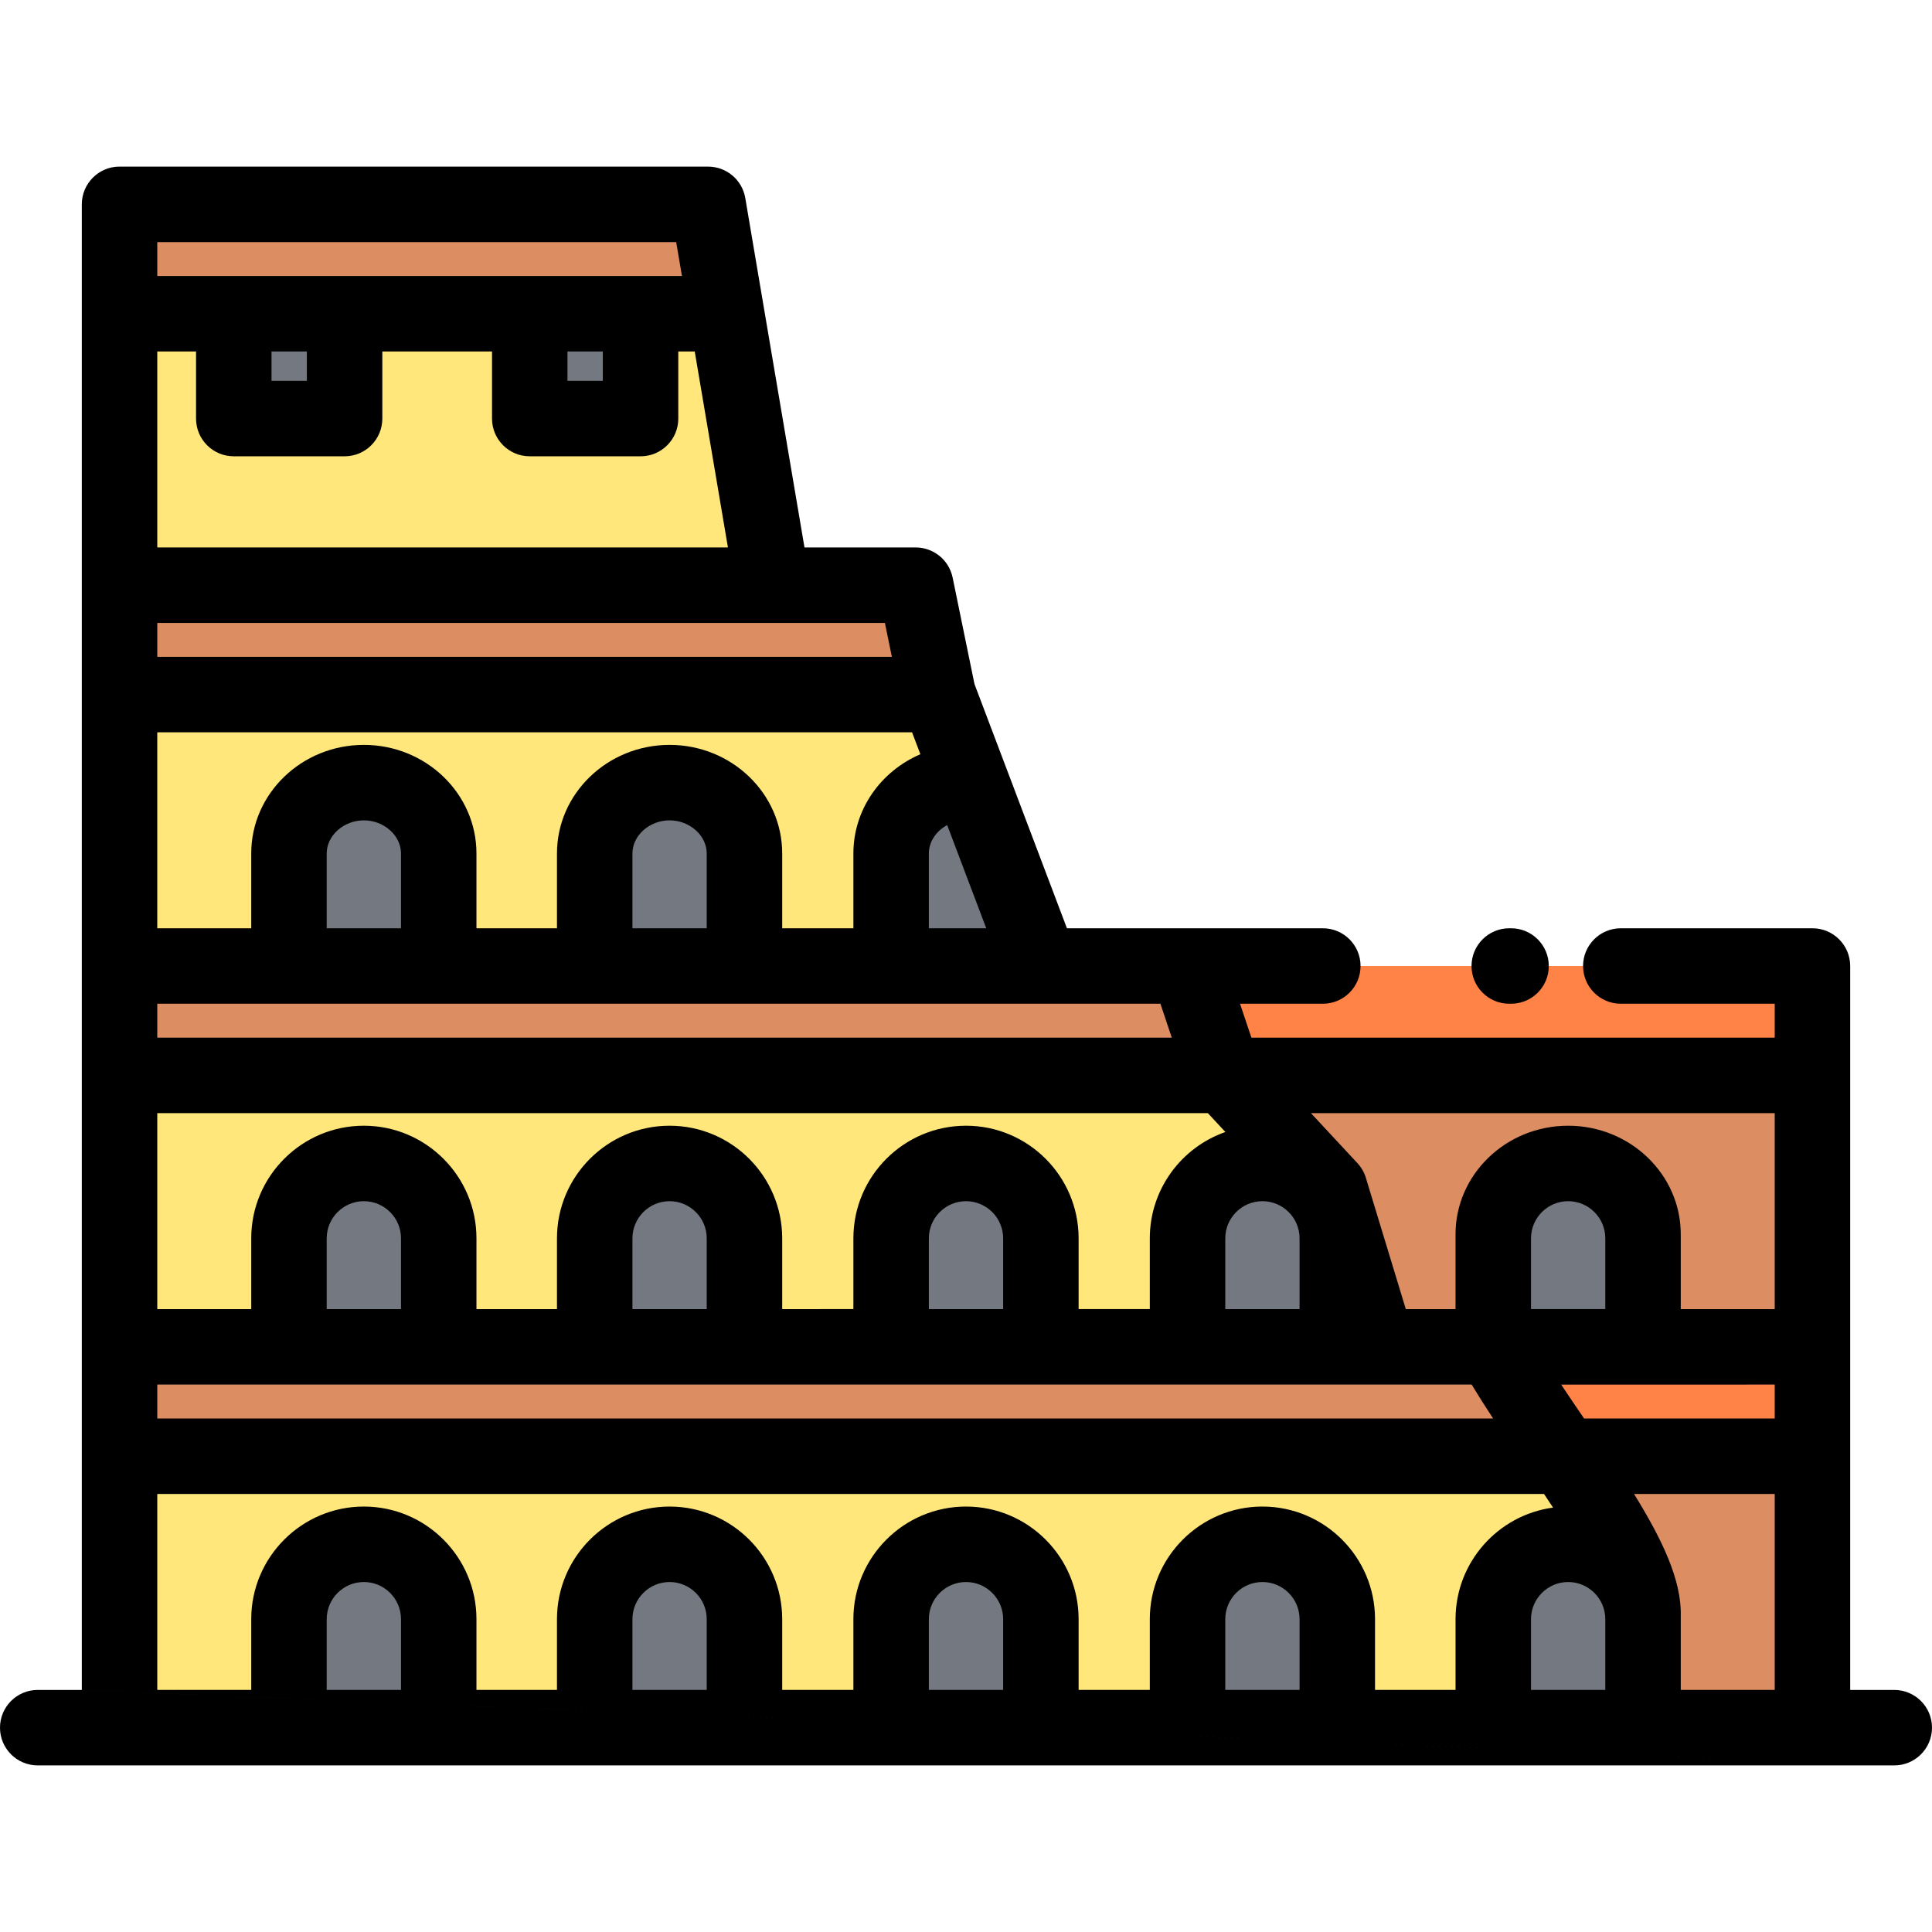 <?xml version="1.0" encoding="iso-8859-1"?>
<!-- Generator: Adobe Illustrator 19.0.0, SVG Export Plug-In . SVG Version: 6.00 Build 0)  -->
<svg version="1.1" id="Capa_1" xmlns="http://www.w3.org/2000/svg" xmlns:xlink="http://www.w3.org/1999/xlink" x="0px" y="0px"
	 viewBox="0 0 512.002 512.002" style="enable-background:new 0 0 512.002 512.002;" xml:space="preserve">
<g>
	<path style="fill:#FFE77C;" d="M414.503,385.919H31.681v71.933h44.902v-28.191c0-11.224,8.929-20.406,19.842-20.406
		s19.843,9.183,19.843,20.406v28.191h41.336v-28.191c0-11.224,8.929-20.406,19.842-20.406c10.914,0,19.843,9.183,19.843,20.406
		v28.191h38.868v-28.191c0-11.224,8.929-20.406,19.842-20.406c10.914,0,19.843,9.183,19.843,20.406v28.191h38.868v-28.191
		c0-11.224,8.929-20.406,19.843-20.406c10.913,0,19.843,9.183,19.843,20.406v28.191h41.336v-28.191
		c0-11.224,8.929-20.406,19.842-20.406c10.914,0,19.843,9.183,19.843,20.406v-1.635
		C435.746,417.908,425.494,402.112,414.503,385.919z"/>
	<g>
		<path style="fill:#DC8D62;" d="M414.503,385.919c10.991,16.193,21.243,31.989,20.917,42.106v1.635v28.191h44.902v-71.933h-65.819
			V385.919z"/>
		<path style="fill:#DC8D62;" d="M415.577,308.329L415.577,308.329L415.577,308.329z M435.42,356.927h44.902v-71.932H324.448
			l27.953,30.047l12.744,41.885h30.589v-28.191v-1.635c0-10.324,8.929-18.771,19.843-18.771s19.843,8.446,19.843,18.771v1.635
			L435.42,356.927z"/>
	</g>
	<g>
		<path style="fill:#FF8346;" d="M480.322,356.927H435.42h-39.686c5.025,9.003,12.036,19.073,18.769,28.992h65.819L480.322,356.927
			L480.322,356.927z"/>
		<polygon style="fill:#FF8346;" points="324.448,284.995 480.322,284.995 480.322,256.002 314.712,256.002 		"/>
	</g>
	<g>
		<path style="fill:#FFE77C;" d="M76.582,356.927v-28.191c0-11.223,8.929-20.406,19.842-20.406s19.843,9.183,19.843,20.406v28.191
			h41.336v-28.191c0-11.223,8.929-20.406,19.842-20.406c10.914,0,19.843,9.183,19.843,20.406v28.191h38.868v-28.191
			c0-11.223,8.929-20.406,19.842-20.406c10.914,0,19.843,9.183,19.843,20.406v28.191h38.868v-28.191
			c0-11.223,8.929-20.406,19.843-20.406c10.913,0,19.843,9.183,19.843,20.406v28.191h10.747l-12.744-41.885l-27.953-30.047H31.681
			v71.932H76.582z"/>
		<polygon style="fill:#FFE77C;" points="31.681,155.077 204.749,155.077 192.561,83.145 169.758,83.145 169.758,110.926 
			140.39,110.926 140.39,83.145 91.321,83.145 91.321,110.926 61.954,110.926 61.954,83.145 31.681,83.145 		"/>
	</g>
	<g>
		<path style="fill:#747981;" d="M395.734,328.735v28.191h39.686v-28.191c0-11.223-8.929-20.406-19.843-20.406
			c-0.004,0-0.008,0-0.012,0C404.656,308.336,395.734,317.516,395.734,328.735z"/>
		<path style="fill:#747981;" d="M354.398,356.927v-28.191c0-11.223-8.929-20.406-19.843-20.406s-19.843,9.183-19.843,20.406v28.191
			H354.398z"/>
		<path style="fill:#747981;" d="M275.844,356.927v-28.191c0-11.223-8.929-20.406-19.843-20.406s-19.842,9.183-19.842,20.406v28.191
			H275.844z"/>
		<path style="fill:#747981;" d="M197.29,356.927v-28.191c0-11.223-8.93-20.406-19.843-20.406c-10.914,0-19.842,9.183-19.842,20.406
			v28.191H197.29z"/>
		<path style="fill:#747981;" d="M116.268,356.927v-28.191c0-11.223-8.93-20.406-19.843-20.406s-19.842,9.183-19.842,20.406v28.191
			H116.268z"/>
	</g>
	<path style="fill:#FFE77C;" d="M177.447,207.404L177.447,207.404L177.447,207.404z M256.001,207.404L256.001,207.404
		L256.001,207.404z M116.268,256.002h41.336v-29.827c0-10.324,8.929-18.771,19.843-18.771c10.913,0,19.843,8.447,19.843,18.771
		v29.827h38.868v-29.827c0-10.324,8.929-18.771,19.843-18.771c0.493,0,0.981,0.018,1.465,0.052l-8.853-23.386H31.681v71.932h44.901
		v-29.827c0-10.324,8.929-18.771,19.843-18.771s19.843,8.447,19.843,18.771C116.268,226.175,116.268,256.002,116.268,256.002z"/>
	<g>
		<path style="fill:#747981;" d="M236.158,226.175v29.827h39.686l-18.377-48.546c-0.484-0.034-0.973-0.052-1.465-0.052
			C245.087,207.404,236.158,215.851,236.158,226.175z"/>
		<path style="fill:#747981;" d="M197.29,256.002v-29.827c0-10.324-8.929-18.771-19.843-18.771s-19.843,8.447-19.843,18.771v29.827
			H197.29z"/>
		<path style="fill:#747981;" d="M116.268,256.002v-29.827c0-10.324-8.929-18.771-19.843-18.771s-19.843,8.447-19.843,18.771v29.827
			H116.268z"/>
		<path style="fill:#747981;" d="M116.268,429.66c0-11.224-8.93-20.406-19.843-20.406s-19.842,9.183-19.842,20.406v28.191h39.686
			L116.268,429.66L116.268,429.66z"/>
		<path style="fill:#747981;" d="M157.604,429.66v28.191h39.686V429.66c0-11.224-8.93-20.406-19.843-20.406
			C166.533,409.254,157.604,418.437,157.604,429.66z"/>
		<path style="fill:#747981;" d="M236.158,429.66v28.191h39.686V429.66c0-11.224-8.929-20.406-19.843-20.406
			S236.158,418.437,236.158,429.66z"/>
		<path style="fill:#747981;" d="M314.712,429.66v28.191h39.686V429.66c0-11.224-8.929-20.406-19.843-20.406
			C323.641,409.254,314.712,418.437,314.712,429.66z"/>
		<path style="fill:#747981;" d="M395.734,429.66v28.191h39.686V429.66c0-11.224-8.929-20.406-19.843-20.406
			C404.663,409.254,395.734,418.437,395.734,429.66z"/>
		<rect x="140.39" y="83.141" style="fill:#747981;" width="29.368" height="27.781"/>
		<rect x="61.954" y="83.141" style="fill:#747981;" width="29.368" height="27.781"/>
	</g>
	<g>
		<path style="fill:#DC8D62;" d="M395.734,356.927h-30.589h-10.747h-39.686h-38.868h-39.686H197.29h-39.686h-41.336H76.582H31.681
			v28.992h382.822C407.77,375.999,400.759,365.93,395.734,356.927z"/>
		<polygon style="fill:#DC8D62;" points="31.681,284.995 324.448,284.995 314.712,256.002 275.844,256.002 236.158,256.002 
			197.29,256.002 157.604,256.002 116.268,256.002 76.582,256.002 31.681,256.002 		"/>
		<polygon style="fill:#DC8D62;" points="31.681,184.07 248.614,184.07 242.666,155.077 204.749,155.077 31.681,155.077 		"/>
		<polygon style="fill:#DC8D62;" points="61.954,83.145 91.321,83.145 140.39,83.145 169.758,83.145 192.561,83.145 187.648,54.152 
			31.681,54.152 31.681,83.145 		"/>
	</g>
</g>
<path d="M502.002,467.852c5.523,0,10-4.477,10-10s-4.477-10-10-10h-11.681l0,0l0,0v-191.85l0,0c0-5.523-4.477-10-10-10h-50.789
	c-5.523,0-10,4.477-10,10c0,5.523,4.477,10,10,10h40.789v8.992H331.639l-3.02-8.992h21.945c5.523,0,10-4.477,10-10
	c0-5.523-4.477-10-10-10h-67.808c-0.005,0,0,0-0.005,0l0,0v0.001c0-0.001,0,0,0-0.001l-24.503-64.726l-5.788-28.21
	c-0.064-0.315-0.146-0.622-0.239-0.925c-0.034-0.11-0.075-0.216-0.112-0.325c-0.064-0.187-0.13-0.373-0.205-0.555
	c-0.052-0.127-0.11-0.25-0.167-0.374c-0.072-0.156-0.146-0.31-0.225-0.461c-0.067-0.128-0.137-0.254-0.21-0.378
	c-0.082-0.14-0.167-0.278-0.255-0.413c-0.079-0.122-0.159-0.243-0.243-0.361c-0.095-0.134-0.196-0.262-0.298-0.391
	c-0.086-0.109-0.17-0.219-0.26-0.324c-0.122-0.142-0.252-0.277-0.382-0.412c-0.078-0.081-0.152-0.166-0.233-0.245
	c-0.212-0.206-0.433-0.402-0.663-0.589c-0.066-0.054-0.137-0.101-0.205-0.154c-0.172-0.133-0.346-0.263-0.527-0.385
	c-0.094-0.063-0.191-0.12-0.287-0.179c-0.161-0.1-0.323-0.199-0.49-0.29c-0.108-0.059-0.219-0.114-0.33-0.169
	c-0.159-0.08-0.32-0.156-0.484-0.227c-0.121-0.053-0.243-0.103-0.367-0.151c-0.156-0.061-0.315-0.117-0.475-0.17
	c-0.135-0.045-0.269-0.089-0.406-0.128c-0.151-0.043-0.304-0.079-0.457-0.115c-0.149-0.035-0.297-0.071-0.448-0.099
	c-0.142-0.026-0.286-0.044-0.429-0.064c-0.164-0.023-0.327-0.05-0.493-0.065c-0.134-0.012-0.271-0.013-0.406-0.02
	c-0.181-0.009-0.361-0.023-0.543-0.022h-29.426l-15.688-92.594c0-0.002,0,0,0-0.001l0,0c-0.815-4.81-4.981-8.33-9.859-8.33H31.681
	c-5.523,0-10,4.477-10,10v393.7 M21.681,447.852H10c-5.523,0-10,4.477-10,10s4.477,10,10,10h492.002 M234.509,165.077l1.094,5.331
	l0.751,3.662H41.681v-8.993H234.509L234.509,165.077z M246.158,226.176c0-3.146,1.974-5.969,4.856-7.519l10.352,27.346h-15.208
	L246.158,226.176L246.158,226.176z M243.907,199.882c-10.445,4.483-17.749,14.578-17.749,26.293v19.827H207.29v-19.827
	c0-15.864-13.388-28.771-29.844-28.771s-29.843,12.907-29.843,28.771v19.827h-21.336v-19.827c0-15.864-13.387-28.771-29.843-28.771
	c-16.455,0-29.843,12.907-29.843,28.771v19.827h-24.9v-51.933h200.026L243.907,199.882z M187.29,246.002h-19.687v-19.827
	c0-4.754,4.508-8.771,9.844-8.771c5.335,0,9.843,4.017,9.843,8.771V246.002z M106.268,246.002H86.582v-19.827
	c0-4.754,4.508-8.771,9.843-8.771s9.842,4.017,9.842,8.771L106.268,246.002L106.268,246.002z M425.42,429.097v18.754h-19.686
	v-18.754c0-5.427,4.416-9.843,9.843-9.843C421.004,419.254,425.42,423.67,425.42,429.097z M445.42,429.097v-0.932
	c0.232-9.366-4.905-20.167-12.385-32.246h37.287v51.932H445.42V429.097z M470.321,375.919h-50.526
	c-0.685-1.007-1.371-2.016-2.057-3.027c-0.267-0.393-0.534-0.785-0.8-1.178c-1.082-1.599-2.158-3.197-3.214-4.786l56.597-0.001
	c0.003,0-0.003,0,0,0l0,0L470.321,375.919L470.321,375.919z M425.42,328.172v18.754h-19.686v-18.754
	c0-5.427,4.416-9.843,9.843-9.843S425.42,322.745,425.42,328.172z M390,366.927c1.784,2.948,3.702,5.957,5.697,8.992H41.681v-8.992
	H390C390.003,366.927,389.997,366.927,390,366.927 M106.268,346.927H86.582v-18.754c0-5.427,4.415-9.843,9.843-9.843
	c5.427,0,9.843,4.416,9.843,9.843C106.268,328.173,106.268,346.927,106.268,346.927z M187.29,346.927h-19.687v-18.754
	c0-5.427,4.416-9.843,9.844-9.843c5.427,0,9.843,4.416,9.843,9.843V346.927z M265.844,346.927h-19.687v-18.754
	c0-5.427,4.416-9.843,9.844-9.843c5.427,0,9.843,4.416,9.843,9.843V346.927z M334.555,318.329c5.427,0,9.843,4.416,9.843,9.843
	v18.754h-19.686v-18.754C324.712,322.745,329.128,318.329,334.555,318.329z M320.093,294.994l4.651,5
	c-11.649,4.068-20.032,15.159-20.032,28.178v18.754h-18.868v-18.754c0-16.456-13.388-29.843-29.844-29.843
	s-29.843,13.387-29.843,29.843v18.754H207.29v-18.754c0-16.456-13.388-29.843-29.844-29.843s-29.843,13.387-29.843,29.843v18.754
	h-21.335v-18.754c0-16.456-13.388-29.843-29.843-29.843s-29.843,13.387-29.843,29.843v18.754H41.681v-51.932H320.093z
	 M41.681,395.919h367.501c0.797,1.194,1.597,2.4,2.391,3.612c-14.568,1.964-25.838,14.47-25.838,29.566v18.754h-21.336v-18.754
	c0-16.456-13.388-29.843-29.843-29.843s-29.843,13.387-29.843,29.843v18.754h-18.868v-18.754c0-16.456-13.388-29.843-29.844-29.843
	s-29.843,13.387-29.843,29.843v18.754H207.29v-18.754c0-16.456-13.388-29.843-29.844-29.843s-29.843,13.387-29.843,29.843v18.754
	h-21.335v-18.754c0-16.456-13.388-29.843-29.843-29.843s-29.843,13.387-29.843,29.843v18.754H41.681V395.919z M344.398,447.851
	h-19.686v-18.754c0-5.427,4.416-9.843,9.843-9.843s9.843,4.416,9.843,9.843L344.398,447.851L344.398,447.851z M265.844,447.851
	h-19.687v-18.754c0-5.427,4.416-9.843,9.844-9.843c5.427,0,9.843,4.416,9.843,9.843V447.851z M187.29,447.851h-19.687v-18.754
	c0-5.427,4.416-9.843,9.844-9.843c5.427,0,9.843,4.416,9.843,9.843V447.851z M86.582,429.097c0-5.427,4.415-9.843,9.843-9.843
	c5.427,0,9.843,4.416,9.843,9.843v18.754H86.582V429.097z M470.321,346.927H445.42v-18.754v-1.072
	c0-15.864-13.388-28.771-29.843-28.771s-29.843,12.906-29.843,28.771v1.072v18.754h-13.179l-10.587-34.795
	c-0.442-1.454-1.21-2.788-2.245-3.901l-12.313-13.236h122.912v51.932H470.321z M307.521,266.002l3.02,8.992H41.681v-8.992H307.521
	 M41.681,145.077V93.145h10.272v17.781c0,5.523,4.477,10,10,10h29.368c5.523,0,10-4.477,10-10V93.145h29.068v17.781
	c0,5.523,4.477,10,10,10h29.368c5.523,0,10-4.477,10-10V93.145h4.355l8.799,51.932L41.681,145.077L41.681,145.077z M81.321,93.145
	v7.781h-9.368v-7.781H81.321z M159.757,93.145v7.781h-9.368v-7.781H159.757z M41.681,64.152H179.2l1.524,8.993h0.003
	c-0.003,0,0,0-0.003,0l0,0c-0.003,0,0.003,0,0,0h0.006c-0.003,0,0,0-0.003,0H41.681c-0.003,0,0.003,0,0,0l0,0V64.152z"/>
<path d="M399.972,266.002h0.475c5.523,0,10-4.477,10-10c0-5.523-4.477-10-10-10h-0.475c-5.523,0-10,4.477-10,10
	C389.972,261.525,394.449,266.002,399.972,266.002z"/>
<g>
</g>
<g>
</g>
<g>
</g>
<g>
</g>
<g>
</g>
<g>
</g>
<g>
</g>
<g>
</g>
<g>
</g>
<g>
</g>
<g>
</g>
<g>
</g>
<g>
</g>
<g>
</g>
<g>
</g>
</svg>
